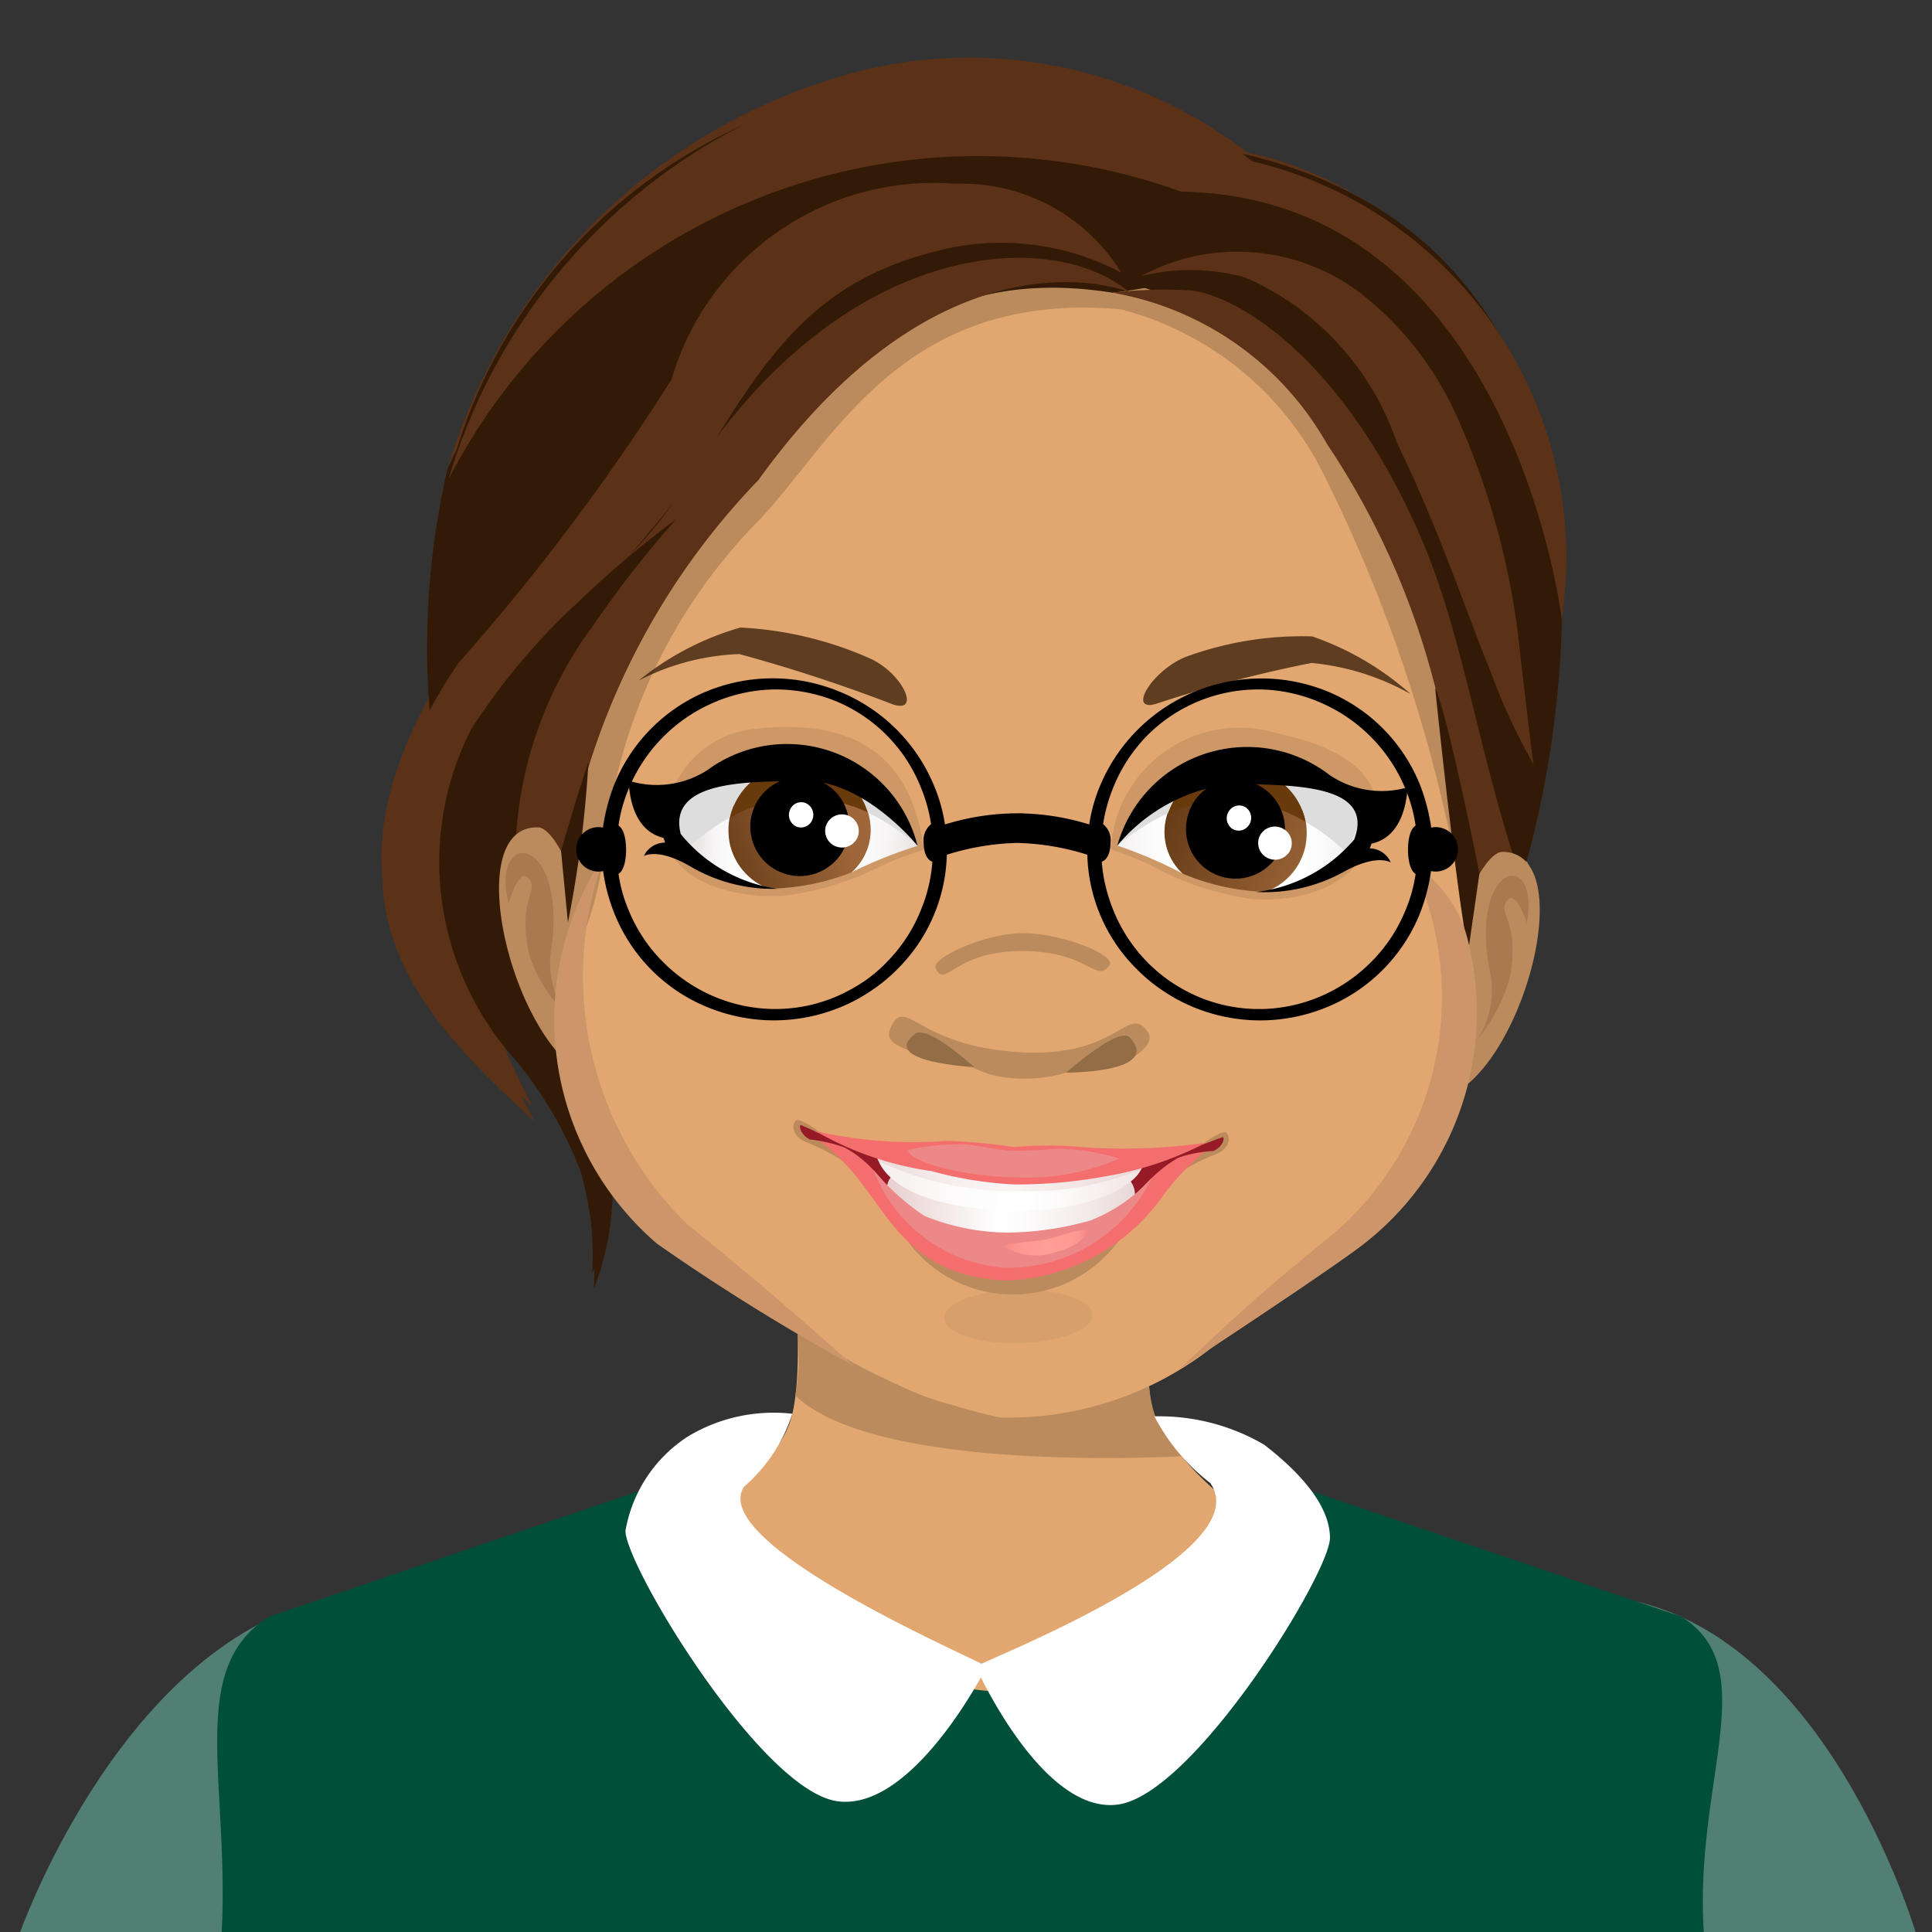 <svg id="Layer_1" data-name="Layer 1" xmlns="http://www.w3.org/2000/svg" xmlns:xlink="http://www.w3.org/1999/xlink" width="50" height="50" viewBox="0 0 50 50"><rect x="0" y="0" width="50" height="50" fill="#333333" stroke="none"/><defs><style>.cls-1{fill:#517f73;}.cls-2{fill:#e2a770;}.cls-14,.cls-3,.cls-35,.cls-36,.cls-37,.cls-8{fill:#bb8b5d;}.cls-4{fill:#004f39;}.cls-5{fill:#fff;}.cls-26,.cls-42,.cls-6{fill:#331a06;}.cls-7{fill:url(#linear-gradient);}.cls-35,.cls-8{opacity:0.25;}.cls-11,.cls-9{opacity:0.35;}.cls-9{fill:url(#radial-gradient);}.cls-10{fill:#5b3217;}.cls-11{fill:url(#radial-gradient-2);}.cls-12{fill:#aa7950;}.cls-13{fill:#cc966a;}.cls-14,.cls-37{opacity:0.5;}.cls-15{fill:#926d46;}.cls-16{fill:url(#linear-gradient-2);}.cls-17{fill:url(#linear-gradient-3);}.cls-18{fill:url(#linear-gradient-4);}.cls-19{fill:#ddd;}.cls-20{fill:#301c06;}.cls-21{fill:url(#radial-gradient-3);}.cls-22{fill:url(#linear-gradient-5);}.cls-23{fill:url(#linear-gradient-6);}.cls-24{fill:url(#linear-gradient-7);}.cls-25{fill:url(#radial-gradient-4);}.cls-26,.cls-42{opacity:0.75;}.cls-27{fill:#961b27;}.cls-28{fill:url(#linear-gradient-8);}.cls-29{fill:url(#linear-gradient-9);}.cls-30{fill:#f46e6e;}.cls-31{fill:#ed8888;}.cls-32{fill:url(#linear-gradient-10);}.cls-33{fill:url(#linear-gradient-11);}.cls-34{fill:url(#linear-gradient-12);}.cls-35,.cls-36,.cls-37,.cls-42{isolation:isolate;}.cls-38{fill:url(#linear-gradient-13);}.cls-39{fill:url(#linear-gradient-14);}.cls-40{fill:url(#linear-gradient-15);}.cls-41{fill:#683a0c;}.cls-43{fill:url(#linear-gradient-16);}.cls-44{fill:url(#linear-gradient-17);}.cls-45{fill:url(#linear-gradient-18);}.cls-46{fill:url(#linear-gradient-19);}.cls-47{fill:url(#linear-gradient-20);}.cls-48{fill:url(#linear-gradient-21);}.cls-49{fill:url(#linear-gradient-22);}</style><linearGradient id="linear-gradient" x1="66.861" y1="-255.227" x2="81.493" y2="-225.182" gradientTransform="matrix(0.994, -0.107, 0.088, 0.818, -37.435, 221.281)" gradientUnits="userSpaceOnUse"><stop offset="0" stop-color="#6b3329"/><stop offset="0.421" stop-color="#5d2c22"/><stop offset="1" stop-color="#421f16"/></linearGradient><radialGradient id="radial-gradient" cx="-567.358" cy="763.996" r="0.176" gradientTransform="matrix(-22.917, 4.283, -4.453, -23.81, -9564.33, 20645.56)" gradientUnits="userSpaceOnUse"><stop offset="0" stop-color="#cc3861"/><stop offset="0.047" stop-color="#ce4262"/><stop offset="0.238" stop-color="#d56667"/><stop offset="0.43" stop-color="#db836b"/><stop offset="0.621" stop-color="#df976e"/><stop offset="0.811" stop-color="#e1a36f"/><stop offset="1" stop-color="#e2a770"/></radialGradient><radialGradient id="radial-gradient-2" cx="-554.569" cy="762.935" r="0.176" gradientTransform="matrix(21.41, 5.784, 5.624, -20.811, 7599.097, 19109.176)" xlink:href="#radial-gradient"/><linearGradient id="linear-gradient-2" x1="-403.64" y1="838.327" x2="-403.469" y2="838.327" gradientTransform="translate(2911.523 -7690.149) rotate(-5.244) scale(8.847)" gradientUnits="userSpaceOnUse"><stop offset="0" stop-color="#fff"/><stop offset="0.467" stop-color="#fdfcfc"/><stop offset="0.773" stop-color="#f6f4f4"/><stop offset="1" stop-color="#ece7e7"/></linearGradient><linearGradient id="linear-gradient-3" x1="-685.689" y1="757.985" x2="-685.497" y2="757.985" gradientTransform="translate(-6559.075 11022.577) rotate(168.791) scale(12.547)" xlink:href="#linear-gradient-2"/><linearGradient id="linear-gradient-4" x1="130.044" y1="-93.36" x2="125.764" y2="-94.609" gradientTransform="translate(-104.327 103.181) rotate(5.498)" gradientUnits="userSpaceOnUse"><stop offset="0" stop-color="#9e6639"/><stop offset="1" stop-color="#3f1e00"/></linearGradient><radialGradient id="radial-gradient-3" cx="-1408.967" cy="-103.259" r="1.341" gradientTransform="matrix(-1.09, -0.132, -0.129, 1.072, -1516.811, -52.935)" gradientUnits="userSpaceOnUse"><stop offset="0" stop-color="#2a3a3b"/><stop offset="1" stop-color="#1c2727"/></radialGradient><linearGradient id="linear-gradient-5" x1="-589.563" y1="812.254" x2="-589.392" y2="812.254" gradientTransform="matrix(-8.691, -1.649, -1.649, 8.691, -3765.274, -8011.237)" xlink:href="#linear-gradient-2"/><linearGradient id="linear-gradient-6" x1="-557.284" y1="789.824" x2="-557.091" y2="789.824" gradientTransform="matrix(12.017, 3.608, 3.608, -12.017, 3868.786, 11522.762)" xlink:href="#linear-gradient-2"/><linearGradient id="linear-gradient-7" x1="-575.044" y1="789.762" x2="-574.866" y2="789.762" gradientTransform="translate(-7947.072 18337.987) rotate(167.454) scale(20.447)" xlink:href="#linear-gradient-4"/><radialGradient id="radial-gradient-4" cx="101.051" cy="7.769" r="2.418" gradientTransform="matrix(1.098, -0.026, 0.026, 1.079, -89.818, 15.843)" xlink:href="#radial-gradient-3"/><linearGradient id="linear-gradient-8" x1="-574.669" y1="811.847" x2="-574.48" y2="811.847" gradientTransform="matrix(-33.053, 0.362, 0.37, 33.109, -19265.898, -26640.456)" gradientUnits="userSpaceOnUse"><stop offset="0" stop-color="#e8d8d7"/><stop offset="0.137" stop-color="#f0e5e4"/><stop offset="0.393" stop-color="#fbf8f8"/><stop offset="0.569" stop-color="#fff"/><stop offset="1" stop-color="#e8d2d1"/></linearGradient><linearGradient id="linear-gradient-9" x1="-567.367" y1="791.123" x2="-567.202" y2="791.123" gradientTransform="matrix(59.274, 1.701, 2.409, -55.589, 31745.293, 44972.42)" gradientUnits="userSpaceOnUse"><stop offset="0" stop-color="#e8d8d7"/><stop offset="0.041" stop-color="#ebdedd"/><stop offset="0.21" stop-color="#f6f0f0"/><stop offset="0.385" stop-color="#fdfbfb"/><stop offset="0.569" stop-color="#fff"/><stop offset="0.69" stop-color="#fbf8f8"/><stop offset="0.872" stop-color="#f1e4e3"/><stop offset="1" stop-color="#e8d2d1"/></linearGradient><linearGradient id="linear-gradient-10" x1="25.889" y1="31.763" x2="28.022" y2="31.763" gradientUnits="userSpaceOnUse"><stop offset="0" stop-color="#f98b87"/><stop offset="0.005" stop-color="#f98b87"/><stop offset="0.091" stop-color="#fc938d"/><stop offset="0.257" stop-color="#fe9b94"/><stop offset="0.528" stop-color="#ff9e96"/><stop offset="0.789" stop-color="#fe9c94"/><stop offset="0.91" stop-color="#fc948f"/><stop offset="1" stop-color="#f88885"/></linearGradient><linearGradient id="linear-gradient-11" x1="30.087" y1="81.828" x2="37.675" y2="81.849" gradientTransform="translate(-4.439 -53.199) rotate(2.297)" gradientUnits="userSpaceOnUse"><stop offset="0" stop-color="#e8d8d7"/><stop offset="0.047" stop-color="#ebdcdb"/><stop offset="0.306" stop-color="#f7efef"/><stop offset="0.483" stop-color="#fbf6f6"/><stop offset="1" stop-color="#e8d2d1"/></linearGradient><linearGradient id="linear-gradient-12" x1="21.265" y1="499.565" x2="35.979" y2="469.352" gradientTransform="matrix(0.994, -0.107, -0.088, -0.818, 29.435, 416.115)" xlink:href="#linear-gradient"/><linearGradient id="linear-gradient-13" x1="-1206.321" y1="-44.188" x2="-1206.148" y2="-44.188" gradientTransform="translate(-10633.465 -728.704) rotate(-178.071) scale(8.847)" xlink:href="#linear-gradient-2"/><linearGradient id="linear-gradient-14" x1="-1052.065" y1="16.339" x2="-1051.871" y2="16.339" gradientTransform="translate(13124.614 1631.064) rotate(7.894) scale(12.547)" xlink:href="#linear-gradient-2"/><linearGradient id="linear-gradient-15" x1="-1144.911" y1="25.921" x2="-1144.732" y2="25.921" gradientTransform="matrix(-19.042, 7.448, 7.448, 19.042, -21972.644, 8054.793)" gradientUnits="userSpaceOnUse"><stop offset="0" stop-color="#9e6639"/><stop offset="1" stop-color="#643a16"/></linearGradient><linearGradient id="linear-gradient-16" x1="-1137.226" y1="-30.48" x2="-1137.036" y2="-30.48" gradientTransform="matrix(-33.053, 0.362, -0.37, -33.109, -37570.436, -565.97)" gradientUnits="userSpaceOnUse"><stop offset="0" stop-color="#e8d8d7"/><stop offset="0.137" stop-color="#f0e5e4"/><stop offset="0.393" stop-color="#fbf8f8"/><stop offset="0.569" stop-color="#fff"/><stop offset="1" stop-color="#e8d2d1"/></linearGradient><linearGradient id="linear-gradient-17" x1="-1104.038" y1="9.206" x2="-1103.872" y2="9.206" gradientTransform="matrix(59.274, 1.701, -2.409, 55.589, 65483.964, 1396.323)" gradientUnits="userSpaceOnUse"><stop offset="0" stop-color="#e8d8d7"/><stop offset="0.041" stop-color="#ebdedd"/><stop offset="0.21" stop-color="#f6f0f0"/><stop offset="0.385" stop-color="#fdfbfb"/><stop offset="0.569" stop-color="#fff"/><stop offset="0.69" stop-color="#fbf8f8"/><stop offset="0.872" stop-color="#f1e4e3"/><stop offset="1" stop-color="#e8d2d1"/></linearGradient><linearGradient id="linear-gradient-18" x1="25.992" y1="365.956" x2="28.137" y2="365.956" gradientTransform="matrix(1, 0, 0, -1, 0, 398.117)" xlink:href="#linear-gradient-10"/><linearGradient id="linear-gradient-19" x1="45.591" y1="338.114" x2="53.221" y2="338.093" gradientTransform="matrix(0.999, 0.04, 0.04, -0.999, -36.677, 366.167)" gradientUnits="userSpaceOnUse"><stop offset="0" stop-color="#e8d8d7"/><stop offset="0.047" stop-color="#ebdcdb"/><stop offset="0.306" stop-color="#f7efef"/><stop offset="0.483" stop-color="#fbf6f6"/><stop offset="1" stop-color="#e8d2d1"/></linearGradient><linearGradient id="linear-gradient-20" x1="-893.9" y1="-99.312" x2="-893.729" y2="-99.312" gradientTransform="matrix(8.846, -0.088, -0.088, -8.846, 7932.187, -935.9)" xlink:href="#linear-gradient-2"/><linearGradient id="linear-gradient-21" x1="-1267.068" y1="77.822" x2="-1266.874" y2="77.822" gradientTransform="matrix(-12.465, 1.428, 1.428, 12.465, -15874.091, 860.62)" xlink:href="#linear-gradient-2"/><linearGradient id="linear-gradient-22" x1="159.701" y1="505.464" x2="155.397" y2="506.72" gradientTransform="matrix(0.984, 0.177, 0.177, -0.984, -212.491, 492.001)" xlink:href="#linear-gradient-15"/></defs><title>final_fran</title><path class="cls-1" d="M39.454,50.067H45.313c3.267,0,4.315.105,4.315.105s-2.142-7.52-7.288-8.727C42.34,41.444,36.815,48.25,39.454,50.067Z"/><path class="cls-2" d="M11.967,49.947l.028.095H37.916l.104-.371,2.396-7.234s-2.179-.997-5.433-2.107a7.751,7.751,0,0,1-4.977-3.436c-.689-.979.046-5.157.115-5.41H20.414s.527,4.077,0,5.401c-.525,1.325-2.64,2.852-5.66,3.842-1.49.488-4.412,1.734-4.412,1.734l1.736,7.505C12.042,49.958,12.003,49.953,11.967,49.947Z"/><path class="cls-1" d="M4.958,50.041h5.858c2.599-1.804-2.97-8.492-2.97-8.492C2.923,43.148.508,50.041.508,50.041Z"/><path class="cls-3" d="M20.527,33.788a5.859,5.859,0,0,1,.057,2.33C22.733,38.183,30.72,37.68,30.72,37.68c-1.198-.94-1.076-1.741-.877-5.012C29.843,32.668,20.057,31.95,20.527,33.788Z"/><path class="cls-4" d="M5.736,50.041H44.097c-.27-3.945,1.56-6.855-.584-8.202L33.075,38.299a1.112,1.112,0,0,1-.165.522c-1.446,2.809-4.02,5.256-7.45,4.93-3.061-.291-6.996-3.117-8.387-4.671a.784.784,0,0,1-.219-.596L6.961,41.84C4.816,43.187,5.942,46.093,5.736,50.041Z"/><path class="cls-5" d="M32.715,37.388a5.385,5.385,0,0,0-2.839-.733A5.203,5.203,0,0,0,31.32,38.379c1.207,1.72-5,4.25-5.919,4.68-.877-.448-7.06-3.173-6.146-4.583a4.199,4.199,0,0,0,1.25-1.888,4.301,4.301,0,0,0-2.683.576,3.648,3.648,0,0,0-1.635,2.452c0,.91,3.512,6.725,5.484,7,1.645.229,3.232-2.342,3.715-3.204.437.875,1.901,3.518,3.55,3.289,1.972-.275,5.483-5.99,5.483-6.899S33.509,37.999,32.715,37.388Z"/><path class="cls-6" d="M39.23,22.555c.833-2.739,3.82-15.874-7.067-18.528-4.837-1.18-12.996,29.605-.771,27.208C33.425,30.836,37.644,28.482,39.23,22.555Z"/><path class="cls-7" d="M16.292,15.962s-3.689,2.576-4.429,5.309c.029.137,1.549,5.65,5.909,7.484,5.14,2.163,7.298-.253,12.254-2.094C30.026,26.661,18.532,18.232,16.292,15.962Z"/><path class="cls-2" d="M28.735,7.872c-6.907-1.264-12.351,3.88-13.701,11.243-1.196,6.52-.444,10.012,3.227,13.03,2.342,1.925,4.687,4.272,7.51,4.371,3.857.135,5.534-2.026,6.499-2.762,2.762-2.107,6.472-3.885,5.527-12.873C37.092,14.176,34.618,7.991,28.735,7.872Z"/><path class="cls-8" d="M26.34,32.983c-1.055.004-1.952.314-2.003.693s.761.687,1.816.684,1.951-.313,2.003-.693C28.206,33.286,27.393,32.979,26.34,32.983Z"/><path class="cls-3" d="M37.834,24.236S37.647,9.623,29.312,7.394c0,0-7.748-1.522-11.196,3.173-3.734,5.084-3.139,10.836-3.68,14.823a8.907,8.907,0,0,0,1.172-3.605c.709-3.97,1.874-6.262,3.846-8.233s3.684-6.071,9.444-5.552c1.041-.047,3.549,1.418,5.241,4.307C36.983,17.167,36.317,19.103,37.834,24.236Z"/><path class="cls-9" d="M30.082,26.371a5.803,5.803,0,0,0,3.324,4.346c2.239.925,3.926-1.938,4.374-5.508.246-1.964-2.59-3.465-4.412-3.124S29.719,24.422,30.082,26.371Z"/><path class="cls-6" d="M28.674,7.325c3.87-.441,4.745-2.212,3.507-3.29C27.633.076,15.81.239,11.577,12.153a20.458,20.458,0,0,0,.406,10.689,19.784,19.784,0,0,1,2.502-4.096c1.41-2.046,3.256-4.831,3.256-4.831C20.967,10.304,23.086,6.443,28.674,7.325Z"/><path class="cls-10" d="M28.67,7.325a11.134,11.134,0,0,1,2.027-.057c1.192.133,3.848,1.711,5.832,6.175,1.155,2.593,1.473,5.385,2.579,8.749-1.917,3.15-1.494-1.843-1.961-3.971A20.065,20.065,0,0,0,34.19,11.216,7.889,7.889,0,0,0,28.67,7.325Z"/><path class="cls-11" d="M21.725,25.779c-.448,1.656-1.707,4.605-3.398,4.325-2.183-.361-3.807-1.581-3.823-5.641-.006-1.72,2.635-2.915,4.288-2.468S22.173,24.12,21.725,25.779Z"/><path class="cls-10" d="M29.103,7.309S24.441,5.373,19.558,12.15c-2.542,3.528-3.943,4.41-4.955,9.871-.211.172-1.809.151-1.84-.294-.391-5.582,3.015-6.378,4.771-9.266C21.477,5.976,27.018,5.572,29.103,7.309Z"/><path class="cls-10" d="M11.627,21.081a18.317,18.317,0,0,0,2.171,7.57c-3.079-2.837-5.967-5.76-1.972-11.778,2.026-3.052,3.892-3.995,5.5-7.316,1.149-2.371,2.335-5.033,7.316-5.033a4.802,4.802,0,0,1,4.255,2.285A6.606,6.606,0,0,0,24.02,6.287c-2.958.778-4.204,2.535-5.915,5.396C16.681,14.064,11.517,18.648,11.627,21.081Z"/><path class="cls-6" d="M15.326,32.958a9.478,9.478,0,0,0-.337-3.007,10.252,10.252,0,0,0-1.651-2.846,7.69,7.69,0,0,1-1.927-4.161,7.504,7.504,0,0,1,.761-4.393,16.742,16.742,0,0,1,2.75-3.266,25.553,25.553,0,0,1,2.525-2.136,27.705,27.705,0,0,0-2.17,2.781,10.16,10.16,0,0,0-1.962,6.524,8.091,8.091,0,0,0,1.072,3.637,10.415,10.415,0,0,1,1.367,3.428A7.091,7.091,0,0,1,15.326,32.958Z"/><path class="cls-3" d="M37.938,22.609c-.068.353-.104.694-.162,1.026a9.317,9.317,0,0,1-.596,4.415c2.009-.588,3.572-6.32,1.534-6.337C38.359,21.71,37.938,22.609,37.938,22.609Z"/><path class="cls-12" d="M38.063,26.547a2.342,2.342,0,0,0,.309-1.82c-.507-2.74,1.304-3.131.966-1.186,0,0-.287-.868-.507-.575-.271.36.324.477.08,1.947A4.341,4.341,0,0,1,38.063,26.547Z"/><path class="cls-6" d="M36.975,17.491s.565,5.463.855,6.763l.286-1.986S37.3,18.171,36.975,17.491Z"/><path class="cls-10" d="M39.514,19.471a15.563,15.563,0,0,1-1.108-2.387c-.621-1.515-1.333-3.683-2.411-5.892C34.968,8.987,33.62,7.323,32.101,6.937a5.24,5.24,0,0,0-2.685-.041,5.119,5.119,0,0,1,2.692-.621,5.243,5.243,0,0,1,2.962,1.073,8.34,8.34,0,0,1,2.367,2.951,19.674,19.674,0,0,1,1.733,6.37C39.368,18.367,39.499,19.456,39.514,19.471Z"/><path class="cls-3" d="M14.633,22.008a17.235,17.235,0,0,0,.621,5.544c-2.023-.834-3.404-6.52-1.366-6.467C14.244,21.095,14.633,22.008,14.633,22.008Z"/><path class="cls-12" d="M14.691,25.985a2.258,2.258,0,0,1-.449-1.839c.366-2.902-1.598-3.056-1.11-1.092,0,0,.251-.936.505-.664.313.335-.314.538.04,2.023A4.107,4.107,0,0,0,14.691,25.985Z"/><path class="cls-6" d="M15.186,19.408a29.88,29.88,0,0,1-.528,4.127l-.177-1.848S15.008,19.885,15.186,19.408Z"/><path class="cls-13" d="M15.623,21.765S13.405,27.81,17.707,31.28c2.368,1.91,3.823,3.448,4.205,3.786a54.383,54.383,0,0,1-4.966-3.267A7.601,7.601,0,0,1,15.623,21.765Z"/><path class="cls-2" d="M32.773,17.135a4.964,4.964,0,0,1,3.674,1.037c1.163.822-.09,4.033-.09,4.033S37.529,17.761,32.773,17.135Z"/><path class="cls-14" d="M23.559,26.879s-.141-.396.466-.333c.438.045.755.993,2.321,1.008,1.674.015,1.934-.817,2.364-.823a.304.304,0,0,1,.336.358s.807-.381.522-.758c-.52-.686-.738.675-3.232.546-2.708-.141-2.967-1.478-3.368-.641C22.804,26.578,23.089,26.692,23.559,26.879Z"/><path class="cls-15" d="M27.48,27.397s1.361-1.21,1.641-.903C29.951,27.409,27.48,27.397,27.48,27.397Z"/><path class="cls-15" d="M25.116,27.256s-1.205-1.108-1.53-.852C22.663,27.13,25.116,27.256,25.116,27.256Z"/><path class="cls-10" d="M32.273,3.947S40.468,5.24,40.234,15.72c0,0-1.287-10.861-9.795-10.995-5.932-3.304-16.057,1-18.85,7.396A15.012,15.012,0,0,1,21.32,2.114,11.746,11.746,0,0,1,32.273,3.947Z"/><path class="cls-3" d="M37.826,24.259a3.213,3.213,0,0,0-1.448-2.005c1.976,3.415.116,7.816-2.032,9.544-2.37,1.907-3.136,2.735-3.973,3.487,0,0,3.73-2.448,4.699-3.185A7.551,7.551,0,0,0,37.826,24.259Z"/><path class="cls-14" d="M32.839,19.103c-3.165-.242-3.865,1.824-4.004,3.329.256.07.526.132,1.027.312a7.749,7.749,0,0,0,2.626.662c.913.034,2.978-.339,3.097-2.302C35.678,19.551,33.662,19.209,32.839,19.103Z"/><path class="cls-16" d="M33.604,21.886a1.905,1.905,0,0,0-1.148-1.973,5.854,5.854,0,0,1,3.03,1.672,3.497,3.497,0,0,1-2.779,1.61A1.645,1.645,0,0,0,33.604,21.886Z"/><path class="cls-17" d="M31.032,20.16a2.403,2.403,0,0,0-.842,1.395,1.517,1.517,0,0,0,.546,1.35,11.766,11.766,0,0,0-1.741-.583A5.872,5.872,0,0,1,31.032,20.16Z"/><path class="cls-18" d="M30.227,21.343a1.924,1.924,0,0,0-.037.212,1.452,1.452,0,0,0,.546,1.35,6.005,6.005,0,0,0,2.15.295,1.595,1.595,0,0,0,.939-1.264,1.808,1.808,0,0,0-.138-.91A3.848,3.848,0,0,0,30.227,21.343Z"/><path class="cls-19" d="M33.013,20.317a3.678,3.678,0,0,1,2.148,1.302l-.257.424a5.066,5.066,0,0,0-1.129-.723A1.715,1.715,0,0,0,33.013,20.317Z"/><path class="cls-19" d="M30.229,21.387a5.924,5.924,0,0,0-1.234.934,4.991,4.991,0,0,1,1.926-1.944A1.691,1.691,0,0,0,30.229,21.387Z"/><path class="cls-20" d="M31.94,20.917a3.975,3.975,0,0,0-1.711.471,1.691,1.691,0,0,1,.692-1.01,1.893,1.893,0,0,1,.484-.141,4.386,4.386,0,0,1,1.608.08,1.715,1.715,0,0,1,.763,1.003A3.906,3.906,0,0,0,31.94,20.917Z"/><path class="cls-21" d="M30.734,21.455a1.274,1.274,0,1,0,1.411-1.068A1.252,1.252,0,0,0,30.734,21.455Z"/><path class="cls-5" d="M32.332,21.513a.312.312,0,0,1-.428.131.328.328,0,0,1-.117-.442.312.312,0,0,1,.428-.13A.328.328,0,0,1,32.332,21.513Z"/><path class="cls-5" d="M33.413,22.137a.435.435,0,0,1-.588.163.425.425,0,0,1-.169-.581.432.432,0,0,1,.587-.163A.425.425,0,0,1,33.413,22.137Z"/><path d="M35.477,21.863a1.135,1.135,0,0,0,.035-.125c.893-.265.798-1.474.808-1.519a2.39,2.39,0,0,1-2.025-.154c-2.985-1.365-4.684.23-5.301,2.257,0,0,1.312-1.83,2.927-1.846A4.475,4.475,0,0,1,35.06,21.666a3.908,3.908,0,0,1-2.4,1.551,4.187,4.187,0,0,0,2.218-.712c.815-.536,1.164-.322,1.167-.329A.605.605,0,0,0,35.477,21.863Z"/><path class="cls-14" d="M19.884,18.497c2.992.156,3.773,1.767,3.743,3.739-.234.042-.536.081-1.052.212a7.763,7.763,0,0,1-2.678.407c-.913-.054-2.962-.674-2.78-2.159A2.573,2.573,0,0,1,19.884,18.497Z"/><path class="cls-22" d="M18.933,21.235a1.904,1.904,0,0,1,1.331-1.854,5.851,5.851,0,0,0-3.175,1.373,3.498,3.498,0,0,0,2.612,1.869A1.643,1.643,0,0,1,18.933,21.235Z"/><path class="cls-23" d="M21.658,19.763a2.408,2.408,0,0,1,.705,1.47,1.521,1.521,0,0,1-.673,1.292,11.692,11.692,0,0,1,1.788-.414A5.87,5.87,0,0,0,21.658,19.763Z"/><path class="cls-24" d="M22.346,21.019a1.784,1.784,0,0,1,.017.214,1.453,1.453,0,0,1-.673,1.292,6.012,6.012,0,0,1-2.168.087,1.599,1.599,0,0,1-.814-1.348,1.809,1.809,0,0,1,.225-.893A3.849,3.849,0,0,1,22.346,21.019Z"/><path class="cls-19" d="M19.671,19.731a3.67,3.67,0,0,0-2.263,1.09l.215.446a5.078,5.078,0,0,1,1.192-.612A1.716,1.716,0,0,1,19.671,19.731Z"/><path class="cls-19" d="M22.34,21.062a5.911,5.911,0,0,1,1.138,1.048,4.99,4.99,0,0,0-1.73-2.12A1.696,1.696,0,0,1,22.34,21.062Z"/><path class="cls-20" d="M20.682,20.43a3.975,3.975,0,0,1,1.657.632,1.696,1.696,0,0,0-.592-1.071,1.897,1.897,0,0,0-.468-.187,4.399,4.399,0,0,0-1.609-.074,1.716,1.716,0,0,0-.855.925A3.908,3.908,0,0,1,20.682,20.43Z"/><path class="cls-25" d="M21.83,21.082a1.274,1.274,0,1,1-1.302-1.199A1.251,1.251,0,0,1,21.83,21.082Z"/><path class="cls-5" d="M20.911,21.019a.312.312,0,0,1-.428.13.328.328,0,0,1-.117-.441.312.312,0,0,1,.429-.131A.328.328,0,0,1,20.911,21.019Z"/><path class="cls-5" d="M21.993,21.643a.434.434,0,0,1-.588.163.426.426,0,0,1-.169-.581.433.433,0,0,1,.588-.163A.425.425,0,0,1,21.993,21.643Z"/><path d="M17.07,21.033c-.015-.065-.021-.11-.024-.128-.863-.349-.652-1.544-.659-1.59a2.415,2.415,0,0,0,2.042.042c3.103-1.073,4.63.677,5.049,2.754,0,0-1.119-1.947-2.725-2.118a4.504,4.504,0,0,0-3.249.884,3.914,3.914,0,0,0,2.24,1.773,4.188,4.188,0,0,1-2.139-.922c-.76-.611-1.127-.431-1.13-.439A.604.604,0,0,1,17.07,21.033Z"/><path class="cls-26" d="M30.668,17.174c-.848.347-1.497,1.407-.766,1.207a33.501,33.501,0,0,1,4.018-1.054,6.412,6.412,0,0,1,2.549.802,7.46,7.46,0,0,0-2.534-1.484A8.701,8.701,0,0,0,30.668,17.174Z"/><path class="cls-26" d="M22.461,16.751c.827.393,1.28,1.409.562,1.17A41.091,41.091,0,0,0,19.07,16.625a6.109,6.109,0,0,0-2.59.681,7.399,7.399,0,0,1,2.612-1.364A9.33,9.33,0,0,1,22.461,16.751Z"/><path class="cls-3" d="M20.808,29.193c-.278-.105-.426-.336-.3-.548.111-.189,1.264.693,1.694,1.367A5.213,5.213,0,0,0,20.808,29.193Z"/><path class="cls-3" d="M31.318,29.503c.279-.104.427-.335.302-.546-.11-.189-1.265.689-1.697,1.36A5.203,5.203,0,0,1,31.318,29.503Z"/><path class="cls-3" d="M23.244,31.5a3.365,3.365,0,0,0,5.615.185S25.741,32.938,23.244,31.5Z"/><path class="cls-27" d="M25.787,29.649a22.307,22.307,0,0,1-4.988-.774l-.001.006a.75.75,0,0,1,.045.071,5.532,5.532,0,0,1,1.226.667c.339.264.616,1.971,4.042,2.062a4.962,4.962,0,0,0,4.177-1.786,2.963,2.963,0,0,1,.971-.647c.008-.031.023-.044.033-.076A16.491,16.491,0,0,1,25.787,29.649Z"/><path class="cls-28" d="M28.86,30.067a17.417,17.417,0,0,1-5.49,0c-.541-.264-.514.437-.514.437a3.525,3.525,0,0,0,3.101,1.144,5.175,5.175,0,0,0,3.271-.994C29.319,30.43,29.131,30.017,28.86,30.067Z"/><path class="cls-29" d="M29.738,29.386a6.986,6.986,0,0,1-2.116.382,17.963,17.963,0,0,1-3.445-.125,8.49,8.49,0,0,1-1.742-.367,1.913,1.913,0,0,1,.218.391c.107.273.652,1.206,3.41,1.275,2.075.052,3.195-.645,3.36-1.088C29.521,29.589,29.719,29.477,29.738,29.386Z"/><path class="cls-30" d="M26.3,31.562c-4.211-.163-2.682-1.828-5.457-2.611A5.195,5.195,0,0,1,22.18,30.199c.779.971,1.424,2.479,3.785,2.548a5.151,5.151,0,0,0,4.073-2.273,6.947,6.947,0,0,1,1.232-1.225C28.96,29.788,29.651,31.583,26.3,31.562Z"/><path class="cls-31" d="M23.823,31.08a6.402,6.402,0,0,1-1.304-1.179c.145.212.973,2.478,3.346,2.515,2.744.043,3.308-1.779,3.818-2.308a4.191,4.191,0,0,1-1.57,1.091,8.005,8.005,0,0,1-2.165.315A5.759,5.759,0,0,1,23.823,31.08Z"/><path class="cls-32" d="M28.019,31.471c.032.098-.243.407-.807.543a1.56,1.56,0,0,1-1.322-.138c-.033-.098.923-.129,1.203-.214S27.987,31.374,28.019,31.471Z"/><path class="cls-27" d="M20.883,29.117a4.128,4.128,0,0,1,.949.225,9.442,9.442,0,0,0-1.179-.598C20.6,28.765,20.64,28.995,20.883,29.117Z"/><path class="cls-27" d="M31.266,29.416a3.299,3.299,0,0,0-.934.182,5.853,5.853,0,0,1,1.185-.542C31.563,29.09,31.514,29.308,31.266,29.416Z"/><path class="cls-33" d="M22.491,29.345l.167.335a8.245,8.245,0,0,0,3.618.77,7.676,7.676,0,0,0,3.135-.563l.151-.321Z"/><path class="cls-30" d="M27.651,29.295a9.256,9.256,0,0,0-1.501.019,15.351,15.351,0,0,0-1.739-.163,11.172,11.172,0,0,1-3.386-.249,8.297,8.297,0,0,0,2.993,1.033,9.813,9.813,0,0,0,2.132.343,12.694,12.694,0,0,0,2.364-.214,8.737,8.737,0,0,0,2.57-.862A14.928,14.928,0,0,1,27.651,29.295Z"/><path class="cls-31" d="M23.423,29.381a6.529,6.529,0,0,1,1.458-.138c.202.008.868.15,1.11.161a9.697,9.697,0,0,0,1.186-.046,5.51,5.51,0,0,1,1.671.252,5.935,5.935,0,0,1-2.699.48C24.646,30.059,23.346,29.633,23.423,29.381Z"/><path class="cls-6" d="M39.407,22.645C40.245,19.891,43.25,6.682,32.3,4.013c-4.864-1.187-13.068,29.77-.775,27.36A11.529,11.529,0,0,0,39.407,22.645Z"/><path class="cls-34" d="M16.341,16.017a12.757,12.757,0,0,0-4.454,5.339,12.226,12.226,0,0,0,5.942,7.526c5.168,2.174,7.339-.253,12.323-2.106C30.152,26.774,18.593,18.298,16.341,16.017Z"/><path class="cls-2" d="M28.854,7.881a12.234,12.234,0,0,0-13.705,10.56q-.048.371-.073.745c-1.202,6.557-.447,10.068,3.245,13.103a14.222,14.222,0,0,0,7.552,4.395,8.537,8.537,0,0,0,6.536-2.778,11.324,11.324,0,0,0,5.558-12.945C37.259,14.219,34.77,8,28.854,7.881Z"/><path class="cls-35" d="M26.445,33.377c-1.062.004-1.962.316-2.015.697s.766.691,1.826.688,1.962-.315,2.014-.697S27.504,33.373,26.445,33.377Z"/><path class="cls-3" d="M38.003,24.336S37.815,9.641,29.434,7.4c0,0-7.792-1.531-11.259,3.19a27.913,27.913,0,0,0-3.701,14.906,8.953,8.953,0,0,0,1.179-3.625A14.143,14.143,0,0,1,19.52,13.59c1.983-1.983,3.705-6.105,9.497-5.583a8.145,8.145,0,0,1,5.27,4.331A38.989,38.989,0,0,1,38.003,24.336Z"/><path class="cls-6" d="M28.792,7.575c3.894-.444,4.772-2.225,3.526-3.309A13.625,13.625,0,0,0,11.6,12.43a20.576,20.576,0,0,0,.408,10.749,19.903,19.903,0,0,1,2.517-4.12c1.416-2.057,3.274-4.858,3.274-4.858C21.042,10.571,23.173,6.688,28.792,7.575Z"/><path class="cls-10" d="M28.788,7.575a11.221,11.221,0,0,1,2.039-.057c1.198.135,3.869,1.719,5.866,6.21,1.163,2.608,1.481,5.415,2.594,8.799-1.928,3.167-1.503-1.854-1.972-3.995a20.177,20.177,0,0,0-2.974-7.044A7.934,7.934,0,0,0,28.788,7.575Z"/><path class="cls-10" d="M29.224,7.559s-4.688-1.947-9.599,4.868a18.632,18.632,0,0,0-4.983,9.927c-.212.173-1.82.152-1.85-.296-.394-5.613,3.034-6.413,4.798-9.318C21.555,6.218,27.127,5.812,29.224,7.559Z"/><path class="cls-10" d="M11.65,21.408A18.417,18.417,0,0,0,13.833,29.02c-3.096-2.853-6-5.792-1.983-11.844a56.781,56.781,0,0,0,5.53-7.357A7.068,7.068,0,0,1,24.738,4.757a4.829,4.829,0,0,1,4.279,2.298,6.638,6.638,0,0,0-4.905-.524c-2.974.783-4.227,2.549-5.948,5.426C16.732,14.352,11.539,18.962,11.65,21.408Z"/><path class="cls-6" d="M15.37,33.354A9.533,9.533,0,0,0,15.031,30.33,10.314,10.314,0,0,0,13.37,27.468a7.731,7.731,0,0,1-1.938-4.184,7.545,7.545,0,0,1,.766-4.418,16.82,16.82,0,0,1,2.766-3.284,25.644,25.644,0,0,1,2.538-2.148,27.784,27.784,0,0,0-2.182,2.797,10.217,10.217,0,0,0-1.972,6.56,8.132,8.132,0,0,0,1.078,3.657,10.475,10.475,0,0,1,1.375,3.447A7.14,7.14,0,0,1,15.37,33.354Z"/><path class="cls-3" d="M38.108,22.945c-.068.354-.104.698-.163,1.032a9.367,9.367,0,0,1-.599,4.44c2.023-.592,3.59-6.356,1.543-6.371C38.531,22.041,38.108,22.945,38.108,22.945Z"/><path class="cls-12" d="M38.234,26.904a2.355,2.355,0,0,0,.31-1.83c-.51-2.755,1.312-3.149.971-1.192,0,0-.288-.873-.509-.579-.273.362.325.48.08,1.958A4.365,4.365,0,0,1,38.234,26.904Z"/><path class="cls-6" d="M37.14,17.799s.568,5.493.86,6.801l.288-1.997S37.467,18.481,37.14,17.799Z"/><path class="cls-10" d="M39.693,19.79a15.641,15.641,0,0,1-1.113-2.4c-.625-1.523-1.34-3.704-2.425-5.925a7.194,7.194,0,0,0-3.917-4.28A5.267,5.267,0,0,0,29.54,7.144a5.145,5.145,0,0,1,2.707-.624,5.273,5.273,0,0,1,2.979,1.079,8.389,8.389,0,0,1,2.38,2.967A19.796,19.796,0,0,1,39.348,16.97C39.546,18.68,39.678,19.774,39.693,19.79Z"/><path class="cls-3" d="M14.673,22.34a17.328,17.328,0,0,0,.624,5.575c-2.035-.839-3.423-6.556-1.373-6.503C14.282,21.42,14.673,22.34,14.673,22.34Z"/><path class="cls-12" d="M14.731,26.34a2.271,2.271,0,0,1-.452-1.85c.369-2.919-1.607-3.071-1.116-1.098,0,0,.253-.942.508-.668.315.337-.316.54.04,2.035A4.132,4.132,0,0,0,14.731,26.34Z"/><path class="cls-6" d="M15.229,19.726a30.024,30.024,0,0,1-.531,4.15l-.178-1.858S15.049,20.206,15.229,19.726Z"/><path class="cls-13" d="M15.667,22.095a8.982,8.982,0,0,0,2.096,9.568c2.381,1.921,3.933,3.337,4.319,3.677a54.786,54.786,0,0,1-5.084-3.157A7.644,7.644,0,0,1,15.667,22.095Z"/><path class="cls-36" d="M23.649,27.238s-.142-.398.468-.335c.44.045.758.999,2.334,1.011,1.683.015,1.945-.822,2.377-.828a.303.303,0,0,1,.338.361s.809-.383.525-.763c-.523-.69-.742.679-3.249.549-2.724-.142-2.983-1.486-3.388-.645C22.89,26.936,23.175,27.051,23.649,27.238Z"/><path class="cls-15" d="M27.591,27.76s1.369-1.217,1.65-.91C30.078,27.771,27.591,27.76,27.591,27.76Z"/><path class="cls-15" d="M25.214,27.618s-1.214-1.113-1.539-.86C22.746,27.491,25.214,27.618,25.214,27.618Z"/><path class="cls-10" d="M32.412,4.176a10.539,10.539,0,0,1,8.005,11.84s-1.294-10.921-9.85-11.056a15.419,15.419,0,0,0-18.956,7.437A15.095,15.095,0,0,1,21.397,2.335,11.811,11.811,0,0,1,32.412,4.176Z"/><path class="cls-13" d="M37.995,24.361a3.232,3.232,0,0,0-1.456-2.017,8.086,8.086,0,0,1-2.043,9.597c-2.383,1.918-3.153,2.75-3.995,3.507,0,0,3.751-2.462,4.726-3.202A7.594,7.594,0,0,0,37.995,24.361Z"/><path class="cls-37" d="M19.619,18.854c2.997-.306,4.02,1.175,4.296,3.138-.226.077-.521.163-1.013.372a7.819,7.819,0,0,1-2.599.818c-.915.087-3.047-.214-3.095-1.717A2.587,2.587,0,0,1,19.619,18.854Z"/><path class="cls-38" d="M19.096,21.721a1.914,1.914,0,0,1,1.037-2.046c-1.146.307-2.723.685-2.943,1.854a3.518,3.518,0,0,0,2.884,1.455A1.653,1.653,0,0,1,19.096,21.721Z"/><path class="cls-39" d="M21.575,19.838a2.421,2.421,0,0,1,.926,1.352,1.53,1.53,0,0,1-.469,1.388,11.711,11.711,0,0,1,1.713-.687A5.9,5.9,0,0,0,21.575,19.838Z"/><path class="cls-40" d="M22.454,20.98a1.86,1.86,0,0,1,.05.21,1.461,1.461,0,0,1-.469,1.388,6.048,6.048,0,0,1-2.142.421,1.61,1.61,0,0,1-1.016-1.215,1.82,1.82,0,0,1,.086-.922A3.871,3.871,0,0,1,22.454,20.98Z"/><path class="cls-19" d="M19.597,20.112c-.84.218-1.831.184-2.335.891l.537.951a5.101,5.101,0,0,1,1.09-.791A1.726,1.726,0,0,1,19.597,20.112Z"/><path class="cls-19" d="M22.455,21.024a5.966,5.966,0,0,1,1.292.867,5.017,5.017,0,0,0-2.046-1.84A1.704,1.704,0,0,1,22.455,21.024Z"/><path class="cls-41" d="M20.71,20.651a3.998,3.998,0,0,1,1.746.372,1.704,1.704,0,0,0-.754-.973,1.902,1.902,0,0,0-.494-.114,4.436,4.436,0,0,0-1.61.175,1.727,1.727,0,0,0-.707,1.051A3.935,3.935,0,0,1,20.71,20.651Z"/><path d="M21.951,21.122a1.281,1.281,0,1,1-1.523-.982l.044-.009a1.258,1.258,0,0,1,1.478.99Z"/><path class="cls-5" d="M21.028,21.201a.314.314,0,0,1-.397.198l-.009-.003a.33.33,0,0,1-.184-.42.314.314,0,0,1,.396-.199l.01.004A.33.33,0,0,1,21.028,21.201Z"/><path class="cls-5" d="M22.199,21.654a.436.436,0,0,1-.559.253.428.428,0,0,1-.26-.547l.002-.004a.437.437,0,0,1,.559-.253.428.428,0,0,1,.259.547Z"/><path d="M17.214,21.807,17.17,21.683c-.912-.217-.888-1.434-.9-1.479a2.427,2.427,0,0,0,2.035-.272,3.482,3.482,0,0,1,5.441,1.958s-1.411-1.762-3.036-1.684c-1.17.042-3.459-.069-3.092,1.379a3.937,3.937,0,0,0,2.503,1.417,4.216,4.216,0,0,1-2.268-.587c-.851-.49-1.188-.255-1.19-.262A.607.607,0,0,1,17.214,21.807Z"/><path class="cls-42" d="M22.544,17.054c.832.395,1.288,1.416.565,1.176a41.318,41.318,0,0,0-3.975-1.303,6.149,6.149,0,0,0-2.604.685,7.438,7.438,0,0,1,2.63-1.371A9.38,9.38,0,0,1,22.544,17.054Z"/><path class="cls-3" d="M20.882,29.566c-.28-.106-.429-.338-.303-.551.112-.19,1.271.697,1.704,1.374A5.252,5.252,0,0,0,20.882,29.566Z"/><path class="cls-3" d="M31.451,29.877c.281-.105.43-.337.303-.549-.111-.19-1.272.692-1.706,1.368A5.23,5.23,0,0,1,31.451,29.877Z"/><path class="cls-3" d="M23.332,31.887a3.383,3.383,0,0,0,5.646.186A7.223,7.223,0,0,1,23.332,31.887Z"/><path class="cls-27" d="M25.889,30.024a22.405,22.405,0,0,1-5.014-.779v.006l.045.072a5.542,5.542,0,0,1,1.233.67c.341.266.62,1.982,4.065,2.073a4.991,4.991,0,0,0,4.198-1.798,2.982,2.982,0,0,1,.977-.648l.032-.077A16.575,16.575,0,0,1,25.889,30.024Z"/><path class="cls-43" d="M28.979,30.445a17.519,17.519,0,0,1-5.521,0c-.544-.266-.517.44-.517.44a3.545,3.545,0,0,0,3.119,1.15,5.208,5.208,0,0,0,3.287-.999C29.441,30.81,29.252,30.393,28.979,30.445Z"/><path class="cls-44" d="M29.863,29.76a7.017,7.017,0,0,1-2.128.384,18.058,18.058,0,0,1-3.464-.125,8.499,8.499,0,0,1-1.752-.369,1.931,1.931,0,0,1,.218.393c.108.275.657,1.214,3.43,1.282,2.086.051,3.213-.649,3.378-1.094C29.645,29.966,29.843,29.851,29.863,29.76Z"/><path class="cls-30" d="M26.405,31.948c-4.235-.162-2.698-1.838-5.488-2.625a5.21,5.21,0,0,1,1.344,1.254c.783.976,1.433,2.493,3.806,2.562a5.179,5.179,0,0,0,4.096-2.286,6.995,6.995,0,0,1,1.239-1.232C29.08,30.163,29.775,31.969,26.405,31.948Z"/><path class="cls-31" d="M23.914,31.463a6.45,6.45,0,0,1-1.312-1.185,3.944,3.944,0,0,0,3.365,2.528,4.111,4.111,0,0,0,3.84-2.321,4.216,4.216,0,0,1-1.579,1.098,8.057,8.057,0,0,1-2.174.316A5.789,5.789,0,0,1,23.914,31.463Z"/><path class="cls-45" d="M28.134,31.856c.032.098-.245.41-.812.546a1.568,1.568,0,0,1-1.329-.138c-.033-.099.928-.13,1.21-.216S28.101,31.759,28.134,31.856Z"/><path class="cls-27" d="M20.957,29.489a4.14,4.14,0,0,1,.954.226,9.508,9.508,0,0,0-1.188-.601C20.673,29.135,20.714,29.366,20.957,29.489Z"/><path class="cls-27" d="M31.399,29.789a3.326,3.326,0,0,0-.94.184,5.901,5.901,0,0,1,1.192-.545C31.697,29.46,31.648,29.68,31.399,29.789Z"/><path class="cls-46" d="M22.575,29.719l.167.336a8.292,8.292,0,0,0,3.641.774,7.723,7.723,0,0,0,3.152-.566l.152-.323Z"/><path class="cls-30" d="M27.763,29.668a9.289,9.289,0,0,0-1.509.02,15.338,15.338,0,0,0-1.749-.164A11.232,11.232,0,0,1,21.1,29.27a8.346,8.346,0,0,0,3.01,1.039,9.861,9.861,0,0,0,2.144.345,12.767,12.767,0,0,0,2.377-.215,8.764,8.764,0,0,0,2.584-.867A14.976,14.976,0,0,1,27.763,29.668Z"/><path class="cls-31" d="M23.512,29.755a6.591,6.591,0,0,1,1.466-.14c.202.008.873.152,1.116.162a9.697,9.697,0,0,0,1.193-.046,5.538,5.538,0,0,1,1.68.253,5.974,5.974,0,0,1-2.714.483C24.742,30.436,23.434,30.008,23.512,29.755Z"/><path class="cls-37" d="M33.032,18.971A3.337,3.337,0,0,0,28.747,21.98c.25.091.516.176,1.004.397a7.787,7.787,0,0,0,2.576.88c.912.109,3.013-.096,3.292-2.054C35.84,19.657,33.847,19.146,33.032,18.971Z"/><path class="cls-47" d="M33.57,21.824a1.915,1.915,0,0,0-.989-2.071c1.138.334,2.557.412,2.9,1.923a3.517,3.517,0,0,1-2.917,1.385A1.655,1.655,0,0,0,33.57,21.824Z"/><path class="cls-48" d="M31.134,19.883a2.414,2.414,0,0,0-.959,1.329,1.524,1.524,0,0,0,.437,1.398,11.816,11.816,0,0,0-1.697-.727A5.905,5.905,0,0,1,31.134,19.883Z"/><path class="cls-49" d="M30.228,21.004a1.984,1.984,0,0,0-.055.209,1.459,1.459,0,0,0,.437,1.398,6.04,6.04,0,0,0,2.13.472,1.606,1.606,0,0,0,1.045-1.19,1.82,1.82,0,0,0-.064-.923A3.87,3.87,0,0,0,30.228,21.004Z"/><path class="cls-19" d="M33.106,20.204c.835.238,1.728-.006,2.216.713l-.462,1.171a5.083,5.083,0,0,0-1.072-.817A1.727,1.727,0,0,0,33.106,20.204Z"/><path class="cls-19" d="M30.228,21.048a5.984,5.984,0,0,0-1.313.835,5.021,5.021,0,0,1,2.09-1.79A1.702,1.702,0,0,0,30.228,21.048Z"/><path class="cls-41" d="M31.982,20.717a4.004,4.004,0,0,0-1.752.332,1.701,1.701,0,0,1,.777-.955,1.897,1.897,0,0,1,.496-.102,4.399,4.399,0,0,1,1.606.212,1.726,1.726,0,0,1,.682,1.067A3.926,3.926,0,0,0,31.982,20.717Z"/><path d="M30.729,21.158a1.281,1.281,0,1,0,1.545-.945l-.043-.01A1.259,1.259,0,0,0,30.729,21.158Z"/><path class="cls-5" d="M32.325,21.348a.314.314,0,0,1-.433.101l-.007-.004a.33.33,0,0,1-.081-.452.314.314,0,0,1,.432-.1l.008.005A.33.33,0,0,1,32.325,21.348Z"/><path class="cls-5" d="M33.358,22.061a.437.437,0,0,1-.603.115.428.428,0,0,1-.124-.592l.003-.004a.435.435,0,0,1,.601-.115.427.427,0,0,1,.128.591Z"/><path d="M35.449,21.955l.046-.123c.917-.192.921-1.412.935-1.456a2.404,2.404,0,0,1-2.018-.317,3.492,3.492,0,0,0-5.497,1.827,4.5,4.5,0,0,1,3.084-1.61c1.166.07,3.627-.072,3.048,1.45a3.931,3.931,0,0,1-2.533,1.358,4.207,4.207,0,0,0,2.281-.532c.861-.47,1.193-.227,1.197-.233A.607.607,0,0,0,35.449,21.955Z"/><path class="cls-42" d="M30.675,17.005c-.852.349-1.505,1.416-.77,1.214a33.699,33.699,0,0,1,4.04-1.062,6.458,6.458,0,0,1,2.563.806A7.5,7.5,0,0,0,33.96,16.47,8.744,8.744,0,0,0,30.675,17.005Z"/><path class="cls-36" d="M26.514,24.151c1.002.011,2.392.577,2.198.834-.354.468-.53-.354-2.204-.372-1.85-.021-2.023,1.008-2.297.437C24.099,24.816,25.446,24.14,26.514,24.151Z"/><g id="_6" data-name="6"><path d="M37.017,21.543h-.092a4.355,4.355,0,0,0-.299-1.197,4.239,4.239,0,0,0-2.344-2.347A4.409,4.409,0,0,0,28.62,20.297a4.181,4.181,0,0,0-.328,1.207,6.241,6.241,0,0,0-1.933-.33v-.001l-.037,0-.038,0v.001a6.241,6.241,0,0,0-1.932.33,4.174,4.174,0,0,0-.328-1.207,4.409,4.409,0,0,0-5.663-2.298,4.24,4.24,0,0,0-2.344,2.347,4.362,4.362,0,0,0-.299,1.197h-.092c-.322,0-.583.196-.583.437s.261.437.583.437h.094a4.35,4.35,0,0,0,.326,1.254,4.277,4.277,0,0,0,2.376,2.308,4.383,4.383,0,0,0,1.654.305,4.439,4.439,0,0,0,1.644-.341,4.358,4.358,0,0,0,.744-.4A4.252,4.252,0,0,0,24.381,22.03a5.709,5.709,0,0,1,3.883,0,4.248,4.248,0,0,0,.32,1.579A4.288,4.288,0,0,0,30.18,25.543a4.362,4.362,0,0,0,.744.4,4.439,4.439,0,0,0,1.644.341,4.383,4.383,0,0,0,1.654-.305,4.277,4.277,0,0,0,2.376-2.308,4.35,4.35,0,0,0,.326-1.254h.094c.322,0,.583-.196.583-.437S37.339,21.543,37.017,21.543ZM23.961,23.568a4.18,4.18,0,0,1-2.258,2.333,4.166,4.166,0,0,1-3.253.012,4.255,4.255,0,0,1-2.291-2.29,4.221,4.221,0,0,1-.297-1.128.071.071,0,0,0,.048.023c.092,0,.167-.236.167-.527s-.075-.528-.167-.528a.071.071,0,0,0-.048.022,4.215,4.215,0,0,1,.278-1.089,4.296,4.296,0,0,1,2.254-2.319,4.159,4.159,0,0,1,5.555,2.251,4.437,4.437,0,0,1,.289,1.12.082.082,0,0,0-.047-.018c-.089,0-.162.168-.162.375s.072.376.162.376a.098.098,0,0,0,.074-.042,4.408,4.408,0,0,1-.071.633A4.241,4.241,0,0,1,23.961,23.568Zm12.524.055a4.258,4.258,0,0,1-2.291,2.29,4.166,4.166,0,0,1-3.253-.012,4.207,4.207,0,0,1-2.258-2.333,4.271,4.271,0,0,1-.233-.795,4.466,4.466,0,0,1-.071-.633.099.099,0,0,0,.074.042c.089,0,.161-.168.161-.376s-.072-.375-.161-.375a.083.083,0,0,0-.047.018,4.441,4.441,0,0,1,.289-1.12,4.244,4.244,0,0,1,.912-1.386,4.158,4.158,0,0,1,4.643-.865,4.296,4.296,0,0,1,2.254,2.319,4.227,4.227,0,0,1,.278,1.089.071.071,0,0,0-.048-.022c-.092,0-.167.236-.167.528s.074.527.167.527a.071.071,0,0,0,.048-.023A4.232,4.232,0,0,1,36.485,23.623Z"/><path d="M32.607,26.408h-.039a4.55,4.55,0,0,1-1.695-.349,4.373,4.373,0,0,1-.762-.41,4.189,4.189,0,0,1-.673-.55A4.309,4.309,0,0,1,28.14,22.12a6.483,6.483,0,0,0-1.818-.305,6.558,6.558,0,0,0-1.818.305,4.322,4.322,0,0,1-1.297,2.978,4.194,4.194,0,0,1-.673.55,4.373,4.373,0,0,1-.762.41,4.55,4.55,0,0,1-1.695.349h-.039a4.537,4.537,0,0,1-1.656-.312A4.368,4.368,0,0,1,15.933,23.72a4.644,4.644,0,0,1-.324-1.177.575.575,0,1,1-.005-1.125,5.082,5.082,0,0,1,.295-1.118,4.392,4.392,0,0,1,2.413-2.418,4.511,4.511,0,0,1,3.396.01,4.464,4.464,0,0,1,2.428,2.356,4.17,4.17,0,0,1,.319,1.089,6.301,6.301,0,0,1,1.7-.285v-.002l.334-.003v.005a6.301,6.301,0,0,1,1.7.285,4.215,4.215,0,0,1,.319-1.091,4.527,4.527,0,0,1,5.824-2.361,4.377,4.377,0,0,1,2.413,2.415,5.082,5.082,0,0,1,.295,1.118.575.575,0,1,1-.005,1.125,4.842,4.842,0,0,1-.32,1.177,4.397,4.397,0,0,1-2.452,2.376A4.537,4.537,0,0,1,32.607,26.408ZM28.514,22.3a3.816,3.816,0,0,0,.059.452,4.438,4.438,0,0,0,.226.769,4.075,4.075,0,0,0,.865,1.349,3.935,3.935,0,0,0,.619.526,4.312,4.312,0,0,0,.708.391,4.036,4.036,0,0,0,1.577.327h.034a4.067,4.067,0,0,0,1.543-.315,4.153,4.153,0,0,0,1.332-.894,4.051,4.051,0,0,0,.889-1.329h0a3.781,3.781,0,0,0,.27-.958c-.142-.086-.197-.364-.197-.627,0-.261.054-.538.197-.624a3.878,3.878,0,0,0-.251-.921A4.156,4.156,0,0,0,34.2,18.194a4.099,4.099,0,0,0-1.573-.351h-.079a4.058,4.058,0,0,0-2.855,1.189,4.11,4.11,0,0,0-.88,1.344,4.197,4.197,0,0,0-.265.953.527.527,0,0,1,.192.477C28.74,22.069,28.651,22.255,28.514,22.3Zm-12.507.317a3.785,3.785,0,0,0,.27.958,4.051,4.051,0,0,0,.89,1.329,4.153,4.153,0,0,0,1.332.894,4.067,4.067,0,0,0,1.543.315h.034a4.01,4.01,0,0,0,1.577-.327,4.57,4.57,0,0,0,.713-.391,3.819,3.819,0,0,0,.609-.523,4.045,4.045,0,0,0,.87-1.351h0a3.978,3.978,0,0,0,.226-.769A3.816,3.816,0,0,0,24.13,22.3c-.138-.044-.226-.231-.226-.494a.535.535,0,0,1,.192-.477,4.047,4.047,0,0,0-.265-.953,4.021,4.021,0,0,0-2.226-2.241,4.16,4.16,0,0,0-1.509-.292h-.079a4.099,4.099,0,0,0-1.573.351,4.155,4.155,0,0,0-2.187,2.251,3.878,3.878,0,0,0-.251.921c.142.086.197.364.197.624C16.203,22.253,16.149,22.53,16.006,22.616Zm20.739-.988a1.129,1.129,0,0,0-.049.361,1.093,1.093,0,0,0,.054.373l.054-.037.005-.034h.049l.064-.047v.047h.093c.251,0,.457-.142.457-.312s-.206-.312-.457-.312H36.927l.02.165Zm-20.911.681.059.049a.987.987,0,0,0,.054-.369,1.129,1.129,0,0,0-.049-.361l-.202.204.02-.165h-.088c-.251,0-.457.142-.457.312s.206.312.457.312h.084l-.01-.093Zm8.354-.737a1.099,1.099,0,0,0-.029.233.66.66,0,0,0,.034.221l.197-.221v.088a6.64,6.64,0,0,1,1.931-.329,6.68,6.68,0,0,1,1.927.327v-.152l.202.282a.689.689,0,0,0-.005-.445l-.039.032-.005.066-.054-.02-.103.081.015-.113-.01-.003a6.009,6.009,0,0,0-1.887-.322h-.079a6.009,6.009,0,0,0-1.887.322l-.01.003.015.123-.108-.088-.049.017-.005-.064Z"/></g></svg>